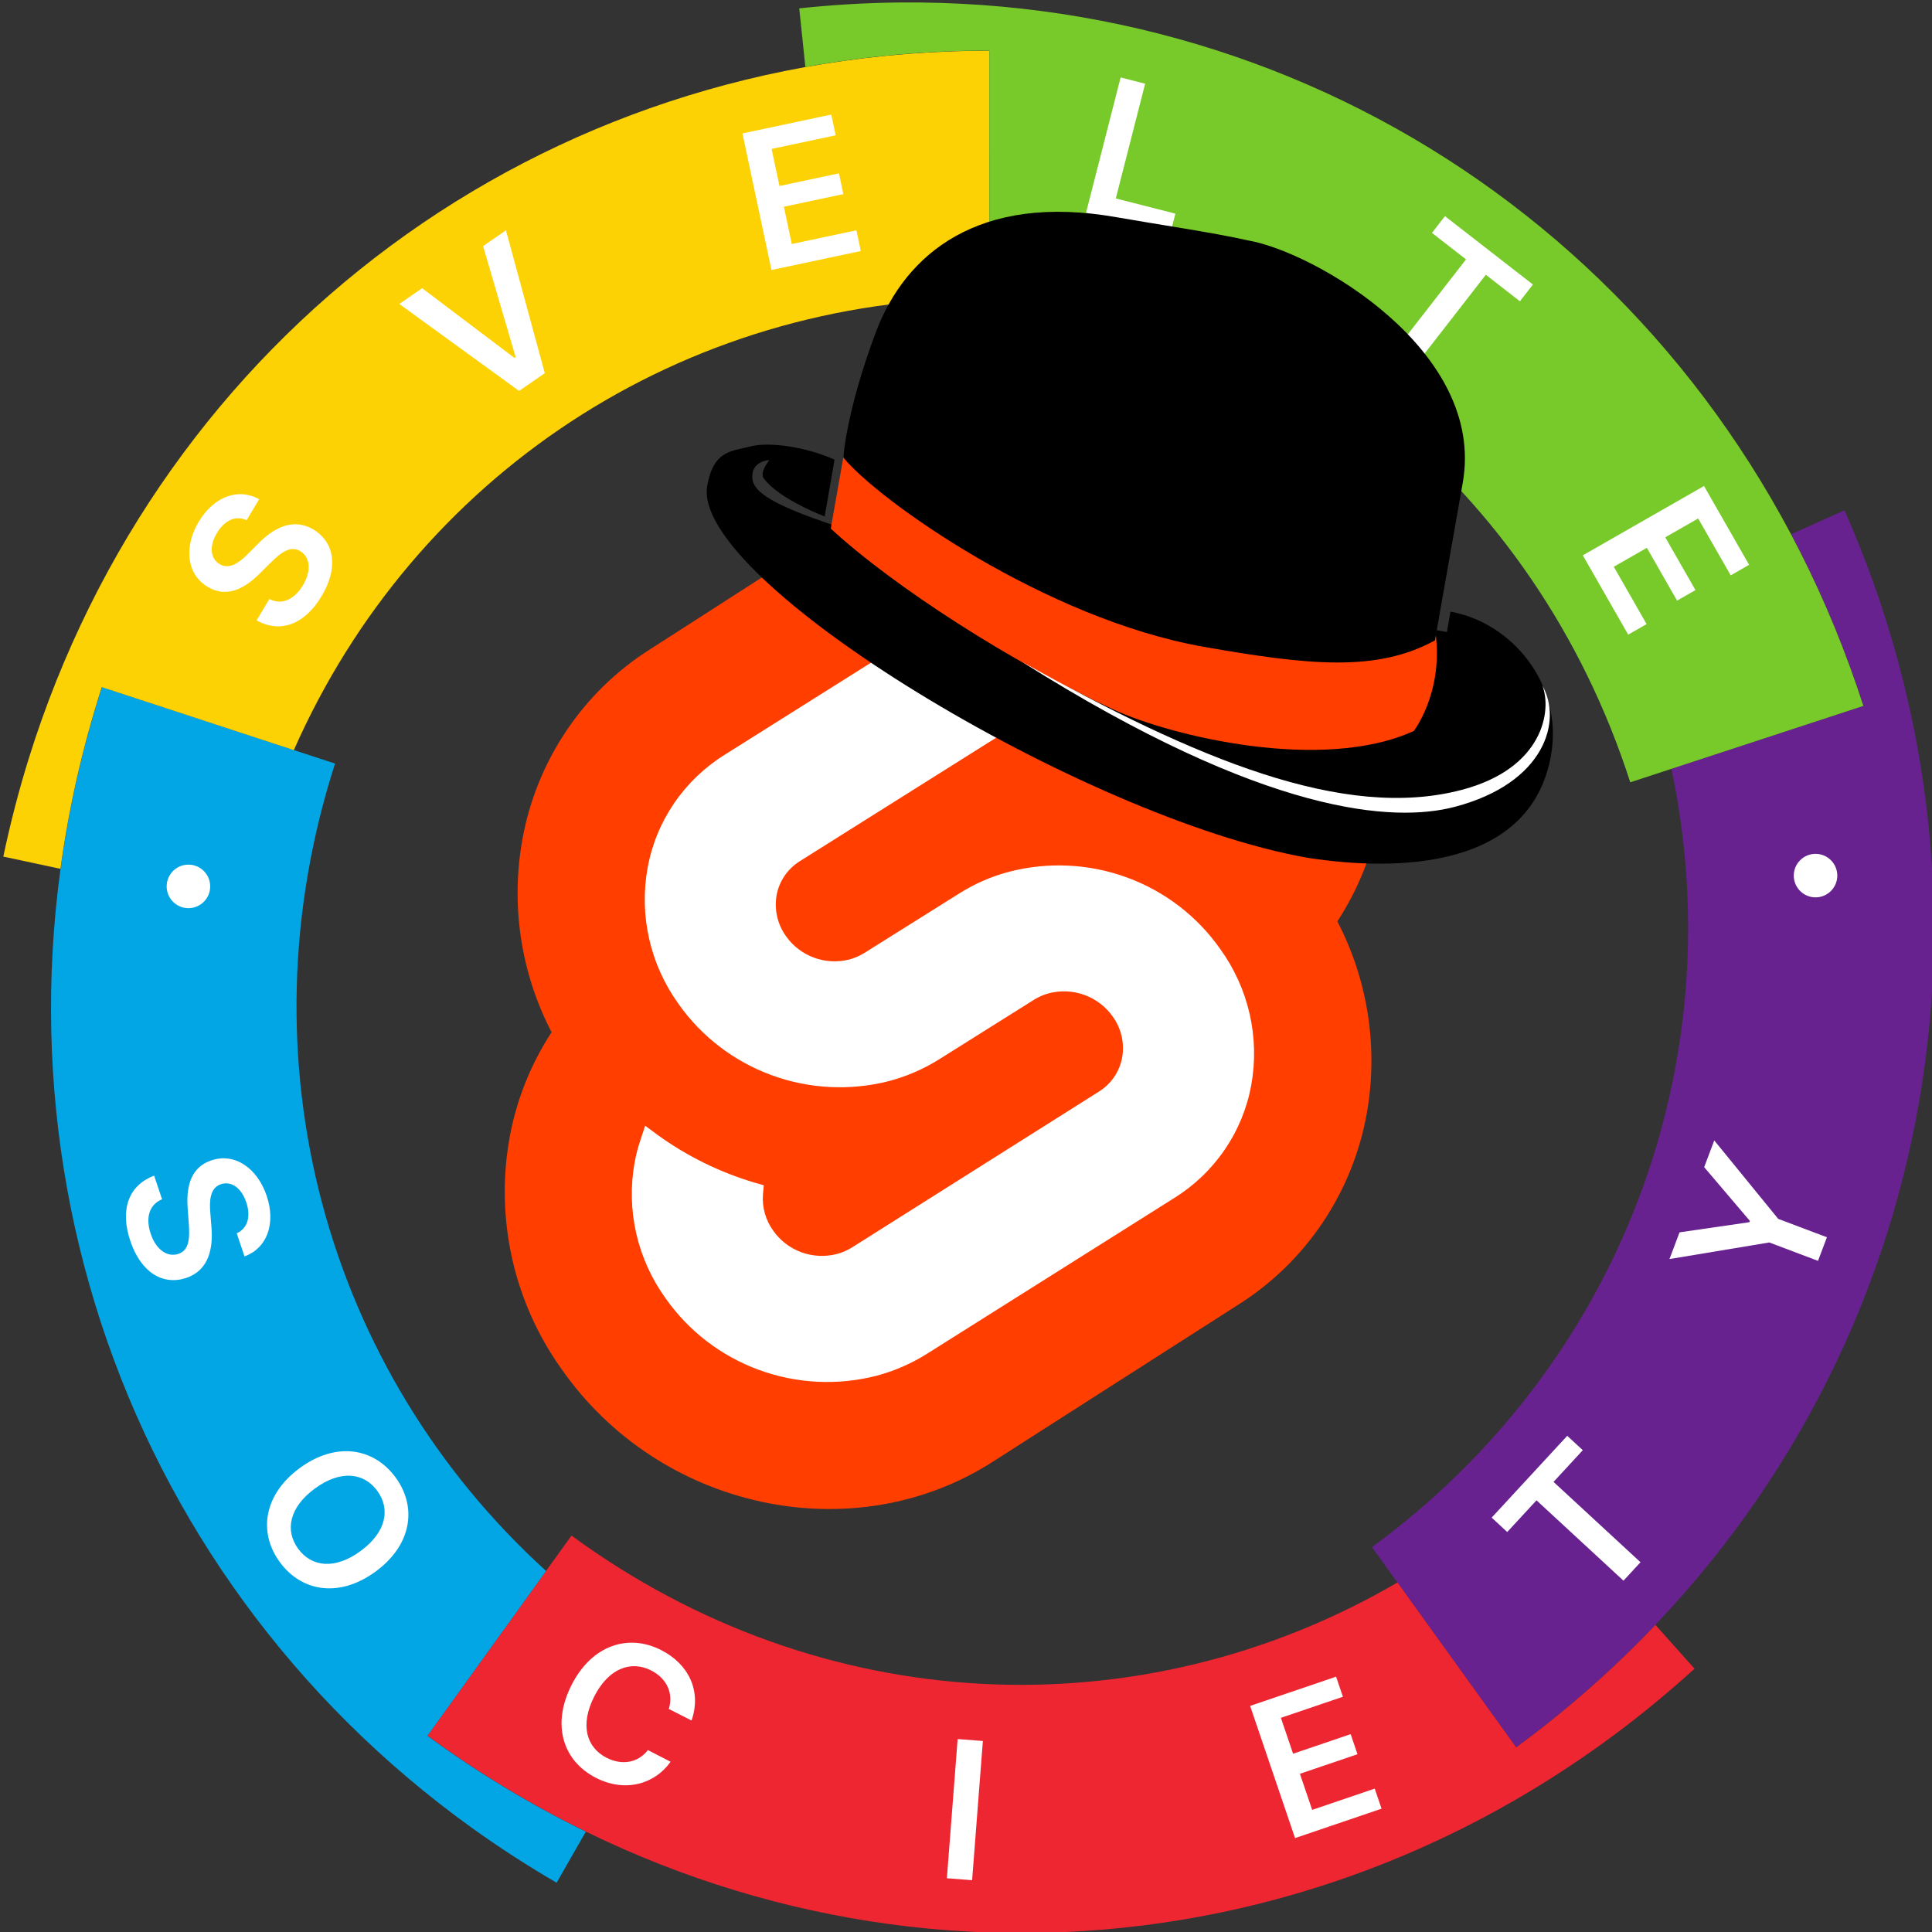 <?xml version="1.0" encoding="utf-8"?>
<!-- Generator: Adobe Illustrator 15.0.0, SVG Export Plug-In . SVG Version: 6.00 Build 0)  -->
<!DOCTYPE svg PUBLIC "-//W3C//DTD SVG 1.1//EN" "http://www.w3.org/Graphics/SVG/1.1/DTD/svg11.dtd">
<svg version="1.1"
	 id="svg69" xmlns:dc="http://purl.org/dc/elements/1.1/" xmlns:rdf="http://www.w3.org/1999/02/22-rdf-syntax-ns#" xmlns:cc="http://creativecommons.org/ns#" xmlns:svg="http://www.w3.org/2000/svg"
	 xmlns="http://www.w3.org/2000/svg" xmlns:xlink="http://www.w3.org/1999/xlink" x="0px" y="0px" width="400px" height="400px"
	 viewBox="0 0 400 400" enable-background="new 0 0 400 400" xml:space="preserve">
<rect x="0" y="0" width="400" height="400" fill="#333333" stroke="none"/>
<g id="g4335" transform="translate(0.408,0.126)">
	<path id="path4" fill="#672290" d="M389.048,125.117c-2.185-6.579-4.721-13.124-7.576-19.597l-11.047,4.968
		C376.348,121.657,381.38,133.51,385.4,146l-39.754,13.037c12.762,60.583-10.268,123.222-61.997,161.156l29.821,41.438
		C388.57,306.56,417.928,212.107,389.048,125.117L389.048,125.117z"/>
	<path id="path6" fill="#EE2631" d="M334.301,358.689c5.524-4.13,10.907-8.587,16.125-13.329l-8.095-9.068
		c-8.694,9.139-18.308,17.63-28.835,25.35l-24.569-34.133c-53.143,30.973-119.283,28.223-171.012-9.711l-29.831,41.432
		C163.184,414.299,261.258,413.294,334.301,358.689z"/>
	<path id="path8-3" fill="#00ADEF" fill-opacity="0.941" d="M97.294,378.315c5.599,4.027,11.462,7.816,17.542,11.359l6.043-10.572
		c-11.297-5.521-22.27-12.126-32.796-19.846l24.57-34.131c-45.606-41.441-63.454-105.781-43.695-167.159L20.7,142.135
		C-7.986,231.242,23.269,325.073,97.294,378.315L97.294,378.315z"/>
	<path id="path10-6" fill="#FCD205" d="M5.561,156.874c-2.064,6.618-3.823,13.418-5.283,20.349l11.83,2.534
		c1.712-12.55,4.545-25.124,8.565-37.614l39.754,13.037c24.957-56.584,80.066-93.598,144.008-93.598l0.006-51.216
		C111.613,10.366,32.856,69.364,5.561,156.874L5.561,156.874z"/>
	<path id="path12-7" fill="#78CA2A" d="M185.874,0.388C179,0.452,172.049,0.865,165.067,1.606l1.268,12.139
		c12.355-2.235,25.079-3.401,38.09-3.401v42.189c61.03,6.471,112.937,47.933,132.696,109.311l48.262-15.821
		C356.697,56.916,276.767-0.453,185.874,0.388z"/>
</g>
<path id="path8" fill="#FFFFFF" d="M345.644,260.675l20.67-3.436l10.088,3.809l1.845-4.885l-10.088-3.81l-13.24-16.239l-2.089,5.533
	l9.465,11.132l-0.1,0.265l-14.461,2.098L345.644,260.675z"/>
<path id="path10" fill="#FFFFFF" d="M312.053,317.188l6.063-6.563l18.008,16.637l3.525-3.815l-18.009-16.636l6.063-6.563
	l-3.224-2.979l-15.649,16.939L312.053,317.188z"/>
<path id="path12" fill="#FFFFFF" d="M268.127,380.556l17.907-6.087l-1.413-4.156l-12.948,4.401l-2.54-7.47l11.92-4.052l-1.412-4.156
	l-11.92,4.052l-2.525-7.431l12.842-4.364l-1.413-4.156l-17.799,6.05L268.127,380.556z"/>
<path id="path14" fill="#FFFFFF" d="M203.493,360.455l-5.222-0.403l-2.229,28.819l5.223,0.403L203.493,360.455z"/>
<path id="path16" fill="#FFFFFF" d="M143.177,356.212c2.116-6.128-0.6-11.689-6.313-14.591c-6.731-3.42-14.296-1.089-18.529,7.242
	c-4.225,8.316-1.716,15.782,5.079,19.234c6.128,3.112,12.206,1.214,15.422-3.342l-4.692-2.416c-2.126,2.72-5.456,3.165-8.538,1.599
	c-4.178-2.121-5.581-6.777-2.577-12.691c2.954-5.813,7.566-7.539,11.782-5.396c3.133,1.592,4.685,4.612,3.661,7.97L143.177,356.212z
	"/>
<path id="path18" fill="#FFFFFF" d="M77.782,325.359c7.53-5.531,8.591-13.386,4.104-19.494c-4.496-6.12-12.299-7.445-19.83-1.914
	c-7.519,5.524-8.599,13.375-4.104,19.495C62.44,329.555,70.251,330.89,77.782,325.359z M74.665,321.116
	c-5.301,3.894-10.134,3.347-12.925-0.452c-2.782-3.789-1.868-8.576,3.433-12.469c5.301-3.896,10.142-3.336,12.925,0.452
	C80.889,312.447,79.966,317.223,74.665,321.116z"/>
<path id="path20" fill="#FFFFFF" d="M49.016,255.346l1.602,4.779c4.6-1.646,6.554-6.693,4.599-12.528
	c-1.929-5.754-6.616-8.99-11.456-7.355c-3.935,1.319-5.259,4.875-4.911,9.775l0.243,3.388c0.242,3.208-0.027,5.473-2.15,6.197
	c-2.346,0.772-4.656-0.924-5.742-4.163c-1.042-3.104-0.457-5.979,2.353-7.144l-1.638-4.886c-5.379,2.027-7.084,7.109-4.944,13.492
	c2.203,6.57,6.76,9.286,11.595,7.68c4.747-1.606,5.6-6.254,5.195-10.702l-0.219-2.784c-0.219-2.429-0.085-5.183,2.212-5.924
	c2.065-0.677,4.197,0.663,5.237,3.768C51.983,251.896,51.26,254.313,49.016,255.346L49.016,255.346z"/>
<path id="path22" fill="#FFFFFF" d="M327.706,114.976l9.395,16.416l3.81-2.18l-6.792-11.871l6.848-3.918l6.252,10.927l3.81-2.179
	l-6.253-10.928l6.812-3.897l6.737,11.773l3.809-2.181l-9.337-16.317L327.706,114.976z"/>
<path id="path24" fill="#FFFFFF" d="M296.473,48.219l7.053,5.483L288.48,73.059l4.102,3.188l15.045-19.357l7.054,5.483l2.693-3.466
	l-18.208-14.153L296.473,48.219z"/>
<path id="path26" fill="#FFFFFF" d="M224.857,44.04l17.409,4.449l1.087-4.253l-12.335-3.152l6.069-23.752l-5.073-1.297
	L224.857,44.04z"/>
<path id="path28" fill="#FFFFFF" d="M159.724,55.902l18.5-3.931l-0.913-4.293l-13.378,2.842l-1.64-7.718l12.315-2.616l-0.913-4.293
	l-12.314,2.616l-1.631-7.676l13.268-2.819l-0.912-4.293l-18.389,3.907L159.724,55.902z"/>
<path id="path30" fill="#FFFFFF" d="M87.401,59.669l-4.727,3.265l24.801,18.001l5.319-3.674l-8.043-29.576l-4.737,3.272
	l6.751,22.988l-0.243,0.169L87.401,59.669z"/>
<path id="path32" fill="#FFFFFF" d="M51.063,107.694l2.586-4.325c-4.242-2.422-9.346-0.624-12.506,4.658
	c-3.115,5.208-2.524,10.874,1.868,13.484c3.561,2.131,7.123,0.824,10.618-2.628l2.415-2.388c2.28-2.271,4.173-3.54,6.106-2.4
	c2.112,1.281,2.327,4.139,0.573,7.071c-1.681,2.81-4.245,4.236-6.958,2.861l-2.645,4.42c5.039,2.768,10.007,0.756,13.464-5.021
	c3.557-5.947,2.655-11.174-1.71-13.802c-4.308-2.56-8.393-0.185-11.508,3.017l-1.973,1.979c-1.702,1.745-3.88,3.435-5.937,2.171
	c-1.858-1.127-2.228-3.618-0.546-6.428C46.513,107.685,48.818,106.663,51.063,107.694z"/>
<circle id="circle34" fill="#FFFFFF" cx="39.011" cy="183.518" r="4.505"/>
<circle id="circle36" fill="#FFFFFF" cx="375.886" cy="181.284" r="4.505"/>
<path id="path38" fill="#FF3E00" d="M274.989,121.071c-20.321-29.311-60.454-37.998-89.469-19.363l-50.958,32.739
	c-6.877,4.354-12.779,10.107-17.327,16.891c-4.548,6.783-7.644,14.448-9.089,22.505c-2.437,13.6-0.305,27.63,6.057,39.87
	c-4.361,6.669-7.332,14.161-8.734,22.023c-1.455,8.234-1.263,16.681,0.566,24.84c1.828,8.158,5.257,15.867,10.083,22.672
	c20.32,29.311,60.453,37.998,89.468,19.363l50.958-32.601c6.87-4.364,12.765-10.12,17.312-16.901
	c4.549-6.781,7.648-14.442,9.104-22.495c2.429-13.595,0.29-27.618-6.076-39.85c4.358-6.672,7.335-14.162,8.753-22.022
	c1.451-8.236,1.258-16.681-0.572-24.839c-1.828-8.159-5.254-15.868-10.075-22.674"/>
<path id="path40" fill="#FFFFFF" d="M181.478,284.835c-8.061,2.069-16.569,1.642-24.377-1.222
	c-7.808-2.865-14.54-8.029-19.286-14.797c-2.915-4.032-4.984-8.601-6.087-13.436c-1.102-4.835-1.216-9.839-0.333-14.718
	c0.289-1.587,0.696-3.151,1.217-4.679l0.962-2.914l2.631,1.943c6.047,4.365,12.798,7.688,19.966,9.824l1.964,0.563l-0.177,1.941
	c-0.189,2.662,0.568,5.307,2.14,7.475c1.432,2.037,3.461,3.59,5.813,4.451c2.351,0.86,4.913,0.988,7.341,0.365
	c1.11-0.295,2.169-0.753,3.141-1.359l51.125-32.27c1.256-0.781,2.332-1.814,3.159-3.031c0.829-1.217,1.392-2.592,1.65-4.037
	c0.262-1.472,0.223-2.98-0.114-4.438c-0.338-1.457-0.966-2.833-1.85-4.046c-1.432-2.036-3.461-3.588-5.813-4.449
	s-4.914-0.988-7.341-0.366c-1.112,0.291-2.171,0.75-3.142,1.359l-19.632,12.33c-3.211,2.013-6.713,3.532-10.386,4.504
	c-8.048,2.056-16.539,1.625-24.331-1.235c-7.793-2.861-14.512-8.013-19.254-14.764c-2.906-4.036-4.967-8.605-6.062-13.44
	c-1.096-4.835-1.204-9.837-0.319-14.714c0.867-4.786,2.735-9.341,5.483-13.373c2.749-4.032,6.318-7.452,10.479-10.043l51.281-32.269
	c3.192-2.01,6.674-3.529,10.327-4.505c8.058-2.07,16.563-1.644,24.369,1.221c7.805,2.864,14.533,8.03,19.273,14.797
	c2.918,4.031,4.991,8.599,6.098,13.434c1.105,4.835,1.223,9.84,0.342,14.72c-0.305,1.596-0.713,3.172-1.217,4.718l-0.981,2.913
	l-2.611-1.942c-6.06-4.399-12.831-7.748-20.026-9.902l-1.963-0.563l0.178-1.942c0.227-2.675-0.512-5.344-2.081-7.534
	c-1.441-2-3.464-3.521-5.8-4.356c-2.336-0.835-4.875-0.948-7.276-0.323c-1.11,0.292-2.17,0.75-3.142,1.359l-51.221,32.212
	c-1.251,0.782-2.324,1.812-3.152,3.025c-0.828,1.213-1.393,2.583-1.658,4.023c-0.257,1.476-0.215,2.987,0.122,4.446
	c0.337,1.46,0.963,2.839,1.841,4.058c1.426,2.018,3.438,3.559,5.77,4.419s4.873,0.998,7.286,0.397c1.109-0.3,2.167-0.757,3.141-1.36
	l19.633-12.309c3.209-2.036,6.72-3.563,10.406-4.524c8.055-2.075,16.561-1.654,24.367,1.208c7.805,2.861,14.533,8.024,19.275,14.791
	c2.916,4.031,4.988,8.598,6.094,13.434c1.106,4.834,1.223,9.839,0.346,14.719c-0.866,4.787-2.733,9.342-5.482,13.374
	c-2.748,4.032-6.316,7.452-10.479,10.042l-51.223,32.27C188.666,282.331,185.158,283.855,181.478,284.835z"/>
<g id="g44">
	<path id="path42" d="M155.332,92.435c3.912-1.028,11.604,0.089,17.448,2.737l-2.036,11.752c0,0-9.395-3.522-12.636-7.899
		c-0.918-1.24,1.195-3.767,1.195-3.767s-3.2,0.111-3.522,2.869c-0.321,2.757,1.399,5.324,15.191,10.065
		c13.792,4.743,12.691,10.776,24.066,18.334c12.101,8.043,21.675,12.507,35.671,19.318c13.995,6.811,33.131,9.1,41.924,8.48
		c8.531-0.602,15.667-2.665,20.249-4.028l4.581-19.816l2.105,0.371l0.742-4.211c12.634,2.228,23.41,14.984,20.811,29.722
		c-4.134,23.441-31.471,24.173-50.421,21.229c-46.321-8.17-127.72-57.482-124.277-77.008
		C147.723,93.216,151.42,93.462,155.332,92.435z"/>
</g>
<path id="path46" fill="#FF3E00" d="M172,109.438l3.528-20.002l119.644,41.727l2.105,0.371c1.415,12.093-4.58,19.817-4.58,19.817
	c-18.887,8.609-50.127,1.1-62.174-4.453C209.686,137.293,185.067,121.512,172,109.438z"/>
<path id="path50" fill="#FFFFFF" d="M302.61,163.54c17.034-4.474,18.715-16.548,16.712-21.605
	c4.149,7.245,0.633,20.186-18.134,25.115c-12.479,3.277-38.986,1.874-89.556-29.997C247.589,157.078,278.158,169.962,302.61,163.54z
	"/>
<path id="path48" d="M181.346,68.752c-6.129,16.287-6.747,25.948-6.747,25.948c7.122,8.854,41.958,33.452,74.5,39.191
	c22.107,3.899,35.979,5.26,47.992-1.305l1.299-7.369l4.457-25.266c4.827-27.372-30.658-47.742-44.344-50.156
	c-7.307-1.651-18.949-3.342-27.372-4.828C202.708,39.955,187.476,52.465,181.346,68.752z"/>
</svg>
